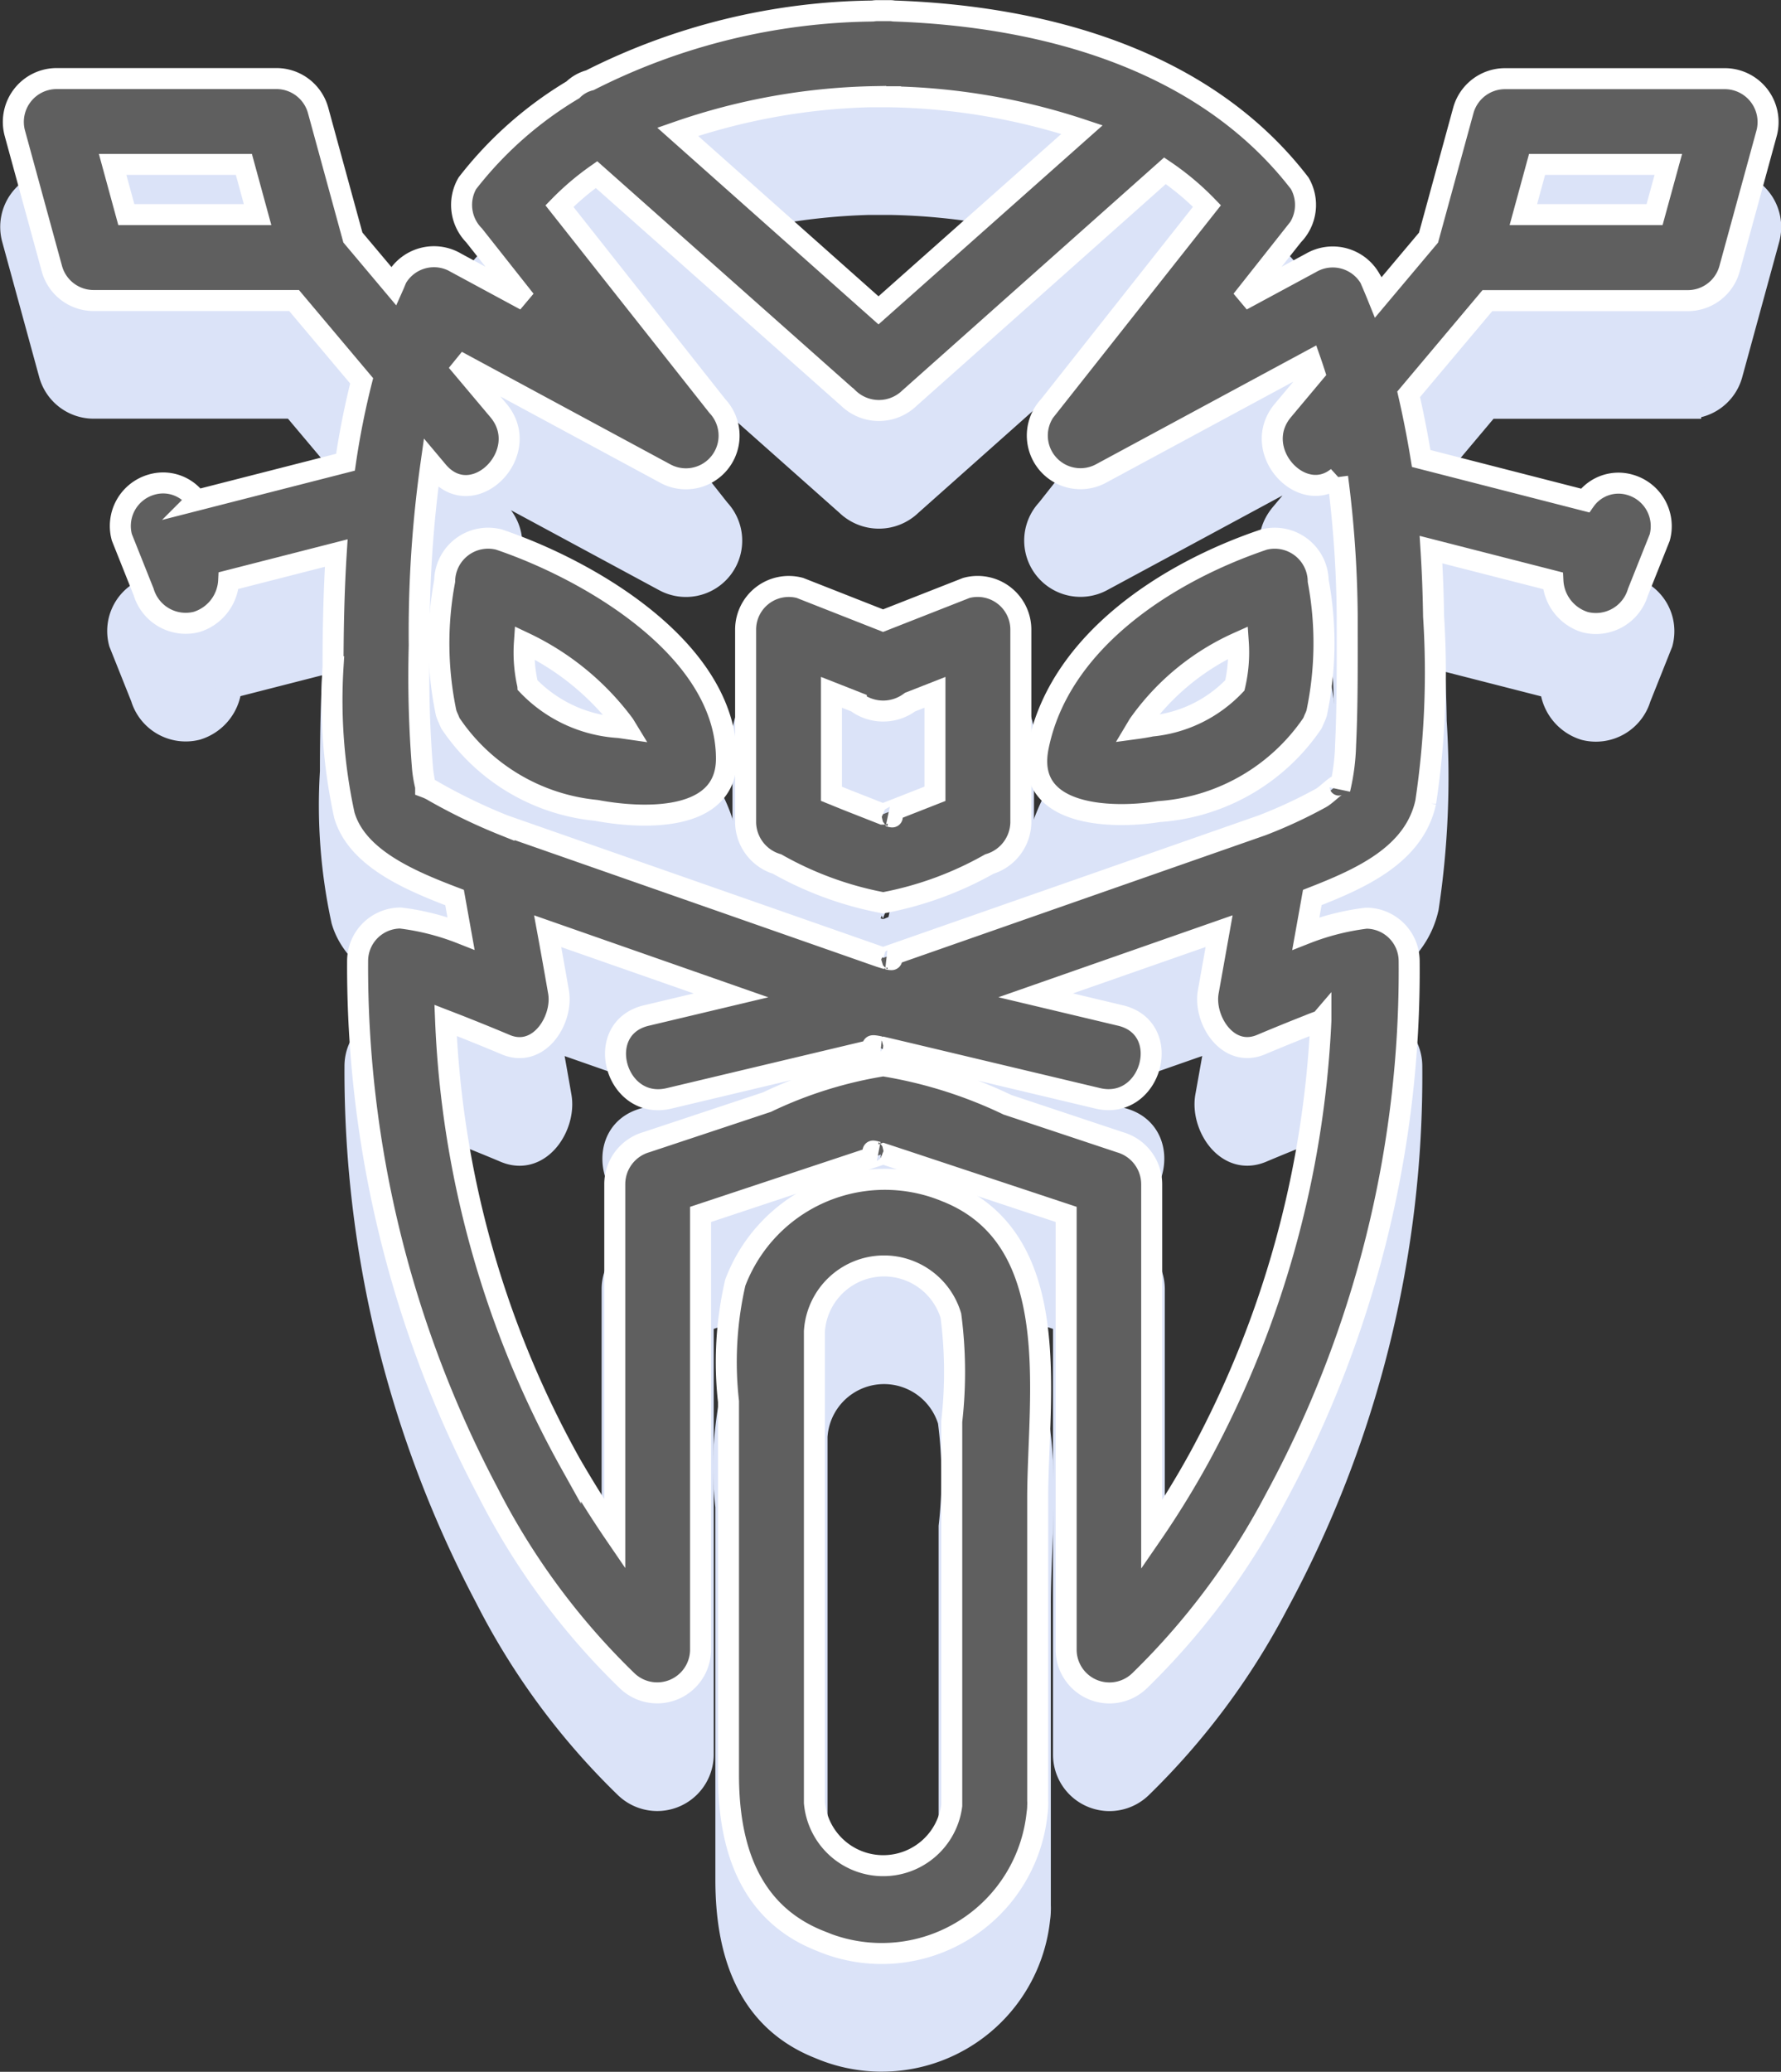 <svg xmlns="http://www.w3.org/2000/svg" width="33.921" height="39.453" viewBox="0 0 33.921 39.453">
    <rect x="0" y="0" width="33.921" height="39.453" fill="#333333" stroke="none"/>
    <defs>
        <style>
            .cls-1{fill:#dbe3f8;stroke:#dbe3f8;stroke-width:.5px}.cls-2{fill:#5f5f5f;stroke:#fff;stroke-width:.4px}
        </style>
    </defs>
    <g id="그룹_3461" transform="translate(-122.746 -423.577)">
        <g id="그룹_3443" transform="translate(5789.245 -20632.523)">
            <g id="그룹_3433" transform="translate(-5666.245 21058.301)">
                <path id="패스_2672" d="M157.083 459.323a.828.828 0 0 0-1.035.789 6.439 6.439 0 0 0 .029 2.516.994.994 0 0 0 .045.11c.011.028.023.056.037.085a3.78 3.78 0 0 0 2.778 1.657c.816.154 2.478.259 2.478-.984 0-2.086-2.623-3.596-4.332-4.173zm.549 2.776a2.753 2.753 0 0 1-.065-.812 5.069 5.069 0 0 1 1.9 1.559l.047.077-.146-.021a2.618 2.618 0 0 1-1.736-.802z" class="cls-1" transform="translate(-147.833 -449.249)"/>
                <path id="패스_2673" d="M189.813 525.711a3.045 3.045 0 0 0-4.007 1.739 6.738 6.738 0 0 0-.129 2.263v7.109c0 1.336.376 2.625 1.753 3.165a2.975 2.975 0 0 0 4.124-2.432.95.95 0 0 0 .012-.145.908.908 0 0 0 0-.1v-5.748c-.001-1.956.544-4.95-1.753-5.851zm-2.5 11.639v-8.97a1.329 1.329 0 0 1 2.6-.3 8.271 8.271 0 0 1 .016 2.012v7.314a1.316 1.316 0 0 1-2.616-.056z" class="cls-1" transform="translate(-172.056 -503.225)"/>
                <path id="패스_2674" d="M221.918 459.323c-1.827.615-3.9 1.936-4.3 3.956-.265 1.345 1.441 1.363 2.3 1.224a3.851 3.851 0 0 0 2.922-1.68.868.868 0 0 0 .037-.085.9.9 0 0 0 .045-.11 6.44 6.44 0 0 0 .03-2.516.829.829 0 0 0-1.034-.789zm-2.142 3.551c-.085.018-.188.035-.292.049l.046-.077a4.639 4.639 0 0 1 1.9-1.564 2.762 2.762 0 0 1-.066.818 2.517 2.517 0 0 1-1.588.774z" class="cls-1" transform="translate(-198.099 -449.249)"/>
                <path id="패스_2675" d="M119.368 410.043c-.022.049-.041.1-.062.147l-.773-.919-.664-2.427a.824.824 0 0 0-.788-.6h-4.2a.826.826 0 0 0-.788 1.035l.709 2.592a.825.825 0 0 0 .789.6h3.822L118.7 412a15.393 15.393 0 0 0-.308 1.55l-2.837.725a.778.778 0 0 0-.851-.3.819.819 0 0 0-.571 1.006l.415 1.04a.836.836 0 0 0 1.006.571.868.868 0 0 0 .613-.788l2.049-.524c-.045.718-.06 1.441-.061 2.165a10.287 10.287 0 0 0 .215 2.824c.239.826 1.266 1.253 2.1 1.571l.122.682a4.7 4.7 0 0 0-1.151-.292.819.819 0 0 0-.818.818 21.418 21.418 0 0 0 2.478 10.105 13.557 13.557 0 0 0 2.654 3.6.826.826 0 0 0 1.4-.579v-8.3l3.48-1.155.4.132 1.534.509 1.549.514v8.3a.825.825 0 0 0 1.4.579 13.742 13.742 0 0 0 2.575-3.452 21.09 21.09 0 0 0 2.558-10.25.819.819 0 0 0-.818-.818 4.7 4.7 0 0 0-1.15.292l.123-.686c.919-.36 1.94-.808 2.16-1.813a16.672 16.672 0 0 0 .15-3.541q-.009-.637-.049-1.271l2.322.594a.868.868 0 0 0 .613.788.836.836 0 0 0 1.006-.571l.415-1.04a.819.819 0 0 0-.571-1.006.778.778 0 0 0-.851.3l-3.121-.8q-.1-.616-.239-1.222l1.5-1.784h3.822a.825.825 0 0 0 .788-.6l.709-2.592a.826.826 0 0 0-.788-1.035h-4.2a.825.825 0 0 0-.788.6l-.664 2.427-.961 1.143q-.075-.186-.156-.371a.822.822 0 0 0-1.119-.293l-1.321.713.976-1.235a.825.825 0 0 0 .128-.991c-1.808-2.354-4.858-3.181-7.715-3.281-.024 0-.047-.007-.071-.007h-.281c-.025 0-.048.005-.072.007a12.208 12.208 0 0 0-5.381 1.318.718.718 0 0 0-.324.183 7.231 7.231 0 0 0-2.01 1.78.826.826 0 0 0 .128.991l.976 1.235-1.32-.713a.822.822 0 0 0-1.129.291zm-2.65-1.208h-2.5l-.261-.956h2.5zm24.108 0l.261-.956h2.5l-.262.956zm-12.3 17.852c-.1-.01-.13-.038 0 0zm8.444-2.506a19.256 19.256 0 0 1-2.3 8.293 17.19 17.19 0 0 1-.923 1.5v-6.684a.833.833 0 0 0-.6-.789l-2.147-.715a8.7 8.7 0 0 0-2.366-.742 8.1 8.1 0 0 0-2.213.691l-2.3.764a.833.833 0 0 0-.6.789v6.673c-.3-.439-.583-.894-.843-1.344a18.893 18.893 0 0 1-2.379-8.437l.238.092c.3.119.606.242.906.369.635.268 1.1-.475 1.006-1.006q-.1-.577-.206-1.154l2.532.886.96.336-1.614.384c-1.026.244-.591 1.822.435 1.577l4.081-.971.425.1 1.428.34 2.227.53c1.025.244 1.461-1.333.435-1.577l-1.614-.384.96-.336 2.533-.886-.206 1.154c-.095.531.371 1.274 1.006 1.006q.451-.19.906-.369c.072-.031.152-.059.232-.089zm-8.4.5c-.168 0-.195-.044 0 0zm.147-1.67c.1 0 .112.026 0 0zm8.723-4.07a4.064 4.064 0 0 1-.11.837c.041-.219-.2.073-.356.164a9.037 9.037 0 0 1-1.123.522l-7.215 2.524c-.029-.009-.061-.018-.1-.032l-.822-.288-2.51-.878-3.792-1.326a10.78 10.78 0 0 1-1.339-.646.892.892 0 0 0-.154-.075v-.017a2.272 2.272 0 0 1-.064-.4 21.627 21.627 0 0 1-.058-2.285 22.92 22.92 0 0 1 .225-3.47l.126.15c.68.808 1.831-.355 1.157-1.157l-.791-.94 3.971 2.143a.822.822 0 0 0 .991-1.285l-3.009-3.809a5.046 5.046 0 0 1 .706-.6l4.8 4.26a.837.837 0 0 0 1.157 0L134 408a5.106 5.106 0 0 1 .8.671l-3.009 3.809a.822.822 0 0 0 .991 1.285l3.988-2.152c.027.077.053.155.078.233l-.6.716c-.637.758.355 1.837 1.04 1.272a21.407 21.407 0 0 1 .183 2.654c-.001.812.008 1.633-.031 2.45zm-8.949-12.35h.281a12.27 12.27 0 0 1 3.648.625l-3.876 3.442-3.825-3.4a12.1 12.1 0 0 1 3.772-.67z" class="cls-1" transform="translate(-112.066 -404.949)"/>
                <path id="패스_2676" d="M191.769 464.3l-1.586.623-1.583-.623a.822.822 0 0 0-1.035.789v3.68a.842.842 0 0 0 .6.789 6.55 6.55 0 0 0 2.021.738 6.553 6.553 0 0 0 2.021-.738.843.843 0 0 0 .6-.789v-3.68a.823.823 0 0 0-1.038-.789zm-2.569 3.92v-1.932l.473.186a.854.854 0 0 0 1.024 0l.474-.186v1.932l-.986.387h-.01l-.674-.265zm1.091.425c.08.01.1.03 0 0z" class="cls-1" transform="translate(-173.618 -453.305)"/>
            </g>
        </g>
        <g id="그룹_3437" transform="translate(5789.245 -20634.523)">
            <g id="그룹_3433-2" transform="translate(-5666.245 21058.301)">
                <path id="패스_2672-2" d="M157.083 459.323a.828.828 0 0 0-1.035.789 6.439 6.439 0 0 0 .029 2.516.994.994 0 0 0 .045.11c.011.028.023.056.037.085a3.78 3.78 0 0 0 2.778 1.657c.816.154 2.478.259 2.478-.984 0-2.086-2.623-3.596-4.332-4.173zm.549 2.776a2.753 2.753 0 0 1-.065-.812 5.069 5.069 0 0 1 1.9 1.559l.047.077-.146-.021a2.618 2.618 0 0 1-1.736-.802z" class="cls-2" transform="translate(-147.833 -449.249)"/>
                <path id="패스_2673-2" d="M189.813 525.711a3.045 3.045 0 0 0-4.007 1.739 6.738 6.738 0 0 0-.129 2.263v7.109c0 1.336.376 2.625 1.753 3.165a2.975 2.975 0 0 0 4.124-2.432.95.95 0 0 0 .012-.145.908.908 0 0 0 0-.1v-5.748c-.001-1.956.544-4.95-1.753-5.851zm-2.5 11.639v-8.97a1.329 1.329 0 0 1 2.6-.3 8.271 8.271 0 0 1 .016 2.012v7.314a1.316 1.316 0 0 1-2.616-.056z" class="cls-2" transform="translate(-172.056 -503.225)"/>
                <path id="패스_2674-2" d="M221.918 459.323c-1.827.615-3.9 1.936-4.3 3.956-.265 1.345 1.441 1.363 2.3 1.224a3.851 3.851 0 0 0 2.922-1.68.868.868 0 0 0 .037-.085.9.9 0 0 0 .045-.11 6.44 6.44 0 0 0 .03-2.516.829.829 0 0 0-1.034-.789zm-2.142 3.551c-.085.018-.188.035-.292.049l.046-.077a4.639 4.639 0 0 1 1.9-1.564 2.762 2.762 0 0 1-.066.818 2.517 2.517 0 0 1-1.588.774z" class="cls-2" transform="translate(-198.099 -449.249)"/>
                <path id="패스_2675-2" d="M119.368 410.043c-.022.049-.041.1-.062.147l-.773-.919-.664-2.427a.824.824 0 0 0-.788-.6h-4.2a.826.826 0 0 0-.788 1.035l.709 2.592a.825.825 0 0 0 .789.6h3.822L118.7 412a15.393 15.393 0 0 0-.308 1.55l-2.837.725a.778.778 0 0 0-.851-.3.819.819 0 0 0-.571 1.006l.415 1.04a.836.836 0 0 0 1.006.571.868.868 0 0 0 .613-.788l2.049-.524c-.045.718-.06 1.441-.061 2.165a10.287 10.287 0 0 0 .215 2.824c.239.826 1.266 1.253 2.1 1.571l.122.682a4.7 4.7 0 0 0-1.151-.292.819.819 0 0 0-.818.818 21.418 21.418 0 0 0 2.478 10.105 13.557 13.557 0 0 0 2.654 3.6.826.826 0 0 0 1.4-.579v-8.3l3.48-1.155.4.132 1.534.509 1.549.514v8.3a.825.825 0 0 0 1.4.579 13.742 13.742 0 0 0 2.575-3.452 21.09 21.09 0 0 0 2.558-10.25.819.819 0 0 0-.818-.818 4.7 4.7 0 0 0-1.15.292l.123-.686c.919-.36 1.94-.808 2.16-1.813a16.672 16.672 0 0 0 .15-3.541q-.009-.637-.049-1.271l2.322.594a.868.868 0 0 0 .613.788.836.836 0 0 0 1.006-.571l.415-1.04a.819.819 0 0 0-.571-1.006.778.778 0 0 0-.851.3l-3.121-.8q-.1-.616-.239-1.222l1.5-1.784h3.822a.825.825 0 0 0 .788-.6l.709-2.592a.826.826 0 0 0-.788-1.035h-4.2a.825.825 0 0 0-.788.6l-.664 2.427-.961 1.143q-.075-.186-.156-.371a.822.822 0 0 0-1.119-.293l-1.321.713.976-1.235a.825.825 0 0 0 .128-.991c-1.808-2.354-4.858-3.181-7.715-3.281-.024 0-.047-.007-.071-.007h-.281c-.025 0-.048.005-.072.007a12.208 12.208 0 0 0-5.381 1.318.718.718 0 0 0-.324.183 7.231 7.231 0 0 0-2.01 1.78.826.826 0 0 0 .128.991l.976 1.235-1.32-.713a.822.822 0 0 0-1.129.291zm-2.65-1.208h-2.5l-.261-.956h2.5zm24.108 0l.261-.956h2.5l-.262.956zm-12.3 17.852c-.1-.01-.13-.038 0 0zm8.444-2.506a19.256 19.256 0 0 1-2.3 8.293 17.19 17.19 0 0 1-.923 1.5v-6.684a.833.833 0 0 0-.6-.789l-2.147-.715a8.7 8.7 0 0 0-2.366-.742 8.1 8.1 0 0 0-2.213.691l-2.3.764a.833.833 0 0 0-.6.789v6.673c-.3-.439-.583-.894-.843-1.344a18.893 18.893 0 0 1-2.379-8.437l.238.092c.3.119.606.242.906.369.635.268 1.1-.475 1.006-1.006q-.1-.577-.206-1.154l2.532.886.96.336-1.614.384c-1.026.244-.591 1.822.435 1.577l4.081-.971.425.1 1.428.34 2.227.53c1.025.244 1.461-1.333.435-1.577l-1.614-.384.96-.336 2.533-.886-.206 1.154c-.095.531.371 1.274 1.006 1.006q.451-.19.906-.369c.072-.031.152-.059.232-.089zm-8.4.5c-.168 0-.195-.044 0 0zm.147-1.67c.1 0 .112.026 0 0zm8.723-4.07a4.064 4.064 0 0 1-.11.837c.041-.219-.2.073-.356.164a9.037 9.037 0 0 1-1.123.522l-7.215 2.524c-.029-.009-.061-.018-.1-.032l-.822-.288-2.51-.878-3.792-1.326a10.78 10.78 0 0 1-1.339-.646.892.892 0 0 0-.154-.075v-.017a2.272 2.272 0 0 1-.064-.4 21.627 21.627 0 0 1-.058-2.285 22.92 22.92 0 0 1 .225-3.47l.126.15c.68.808 1.831-.355 1.157-1.157l-.791-.94 3.971 2.143a.822.822 0 0 0 .991-1.285l-3.009-3.809a5.046 5.046 0 0 1 .706-.6l4.8 4.26a.837.837 0 0 0 1.157 0L134 408a5.106 5.106 0 0 1 .8.671l-3.009 3.809a.822.822 0 0 0 .991 1.285l3.988-2.152c.027.077.053.155.078.233l-.6.716c-.637.758.355 1.837 1.04 1.272a21.407 21.407 0 0 1 .183 2.654c-.001.812.008 1.633-.031 2.45zm-8.949-12.35h.281a12.27 12.27 0 0 1 3.648.625l-3.876 3.442-3.825-3.4a12.1 12.1 0 0 1 3.772-.67z" class="cls-2" transform="translate(-112.066 -404.949)"/>
                <path id="패스_2676-2" d="M191.769 464.3l-1.586.623-1.583-.623a.822.822 0 0 0-1.035.789v3.68a.842.842 0 0 0 .6.789 6.55 6.55 0 0 0 2.021.738 6.553 6.553 0 0 0 2.021-.738.843.843 0 0 0 .6-.789v-3.68a.823.823 0 0 0-1.038-.789zm-2.569 3.92v-1.932l.473.186a.854.854 0 0 0 1.024 0l.474-.186v1.932l-.986.387h-.01l-.674-.265zm1.091.425c.08.01.1.03 0 0z" class="cls-2" transform="translate(-173.618 -453.305)"/>
            </g>
        </g>
    </g>
</svg>
